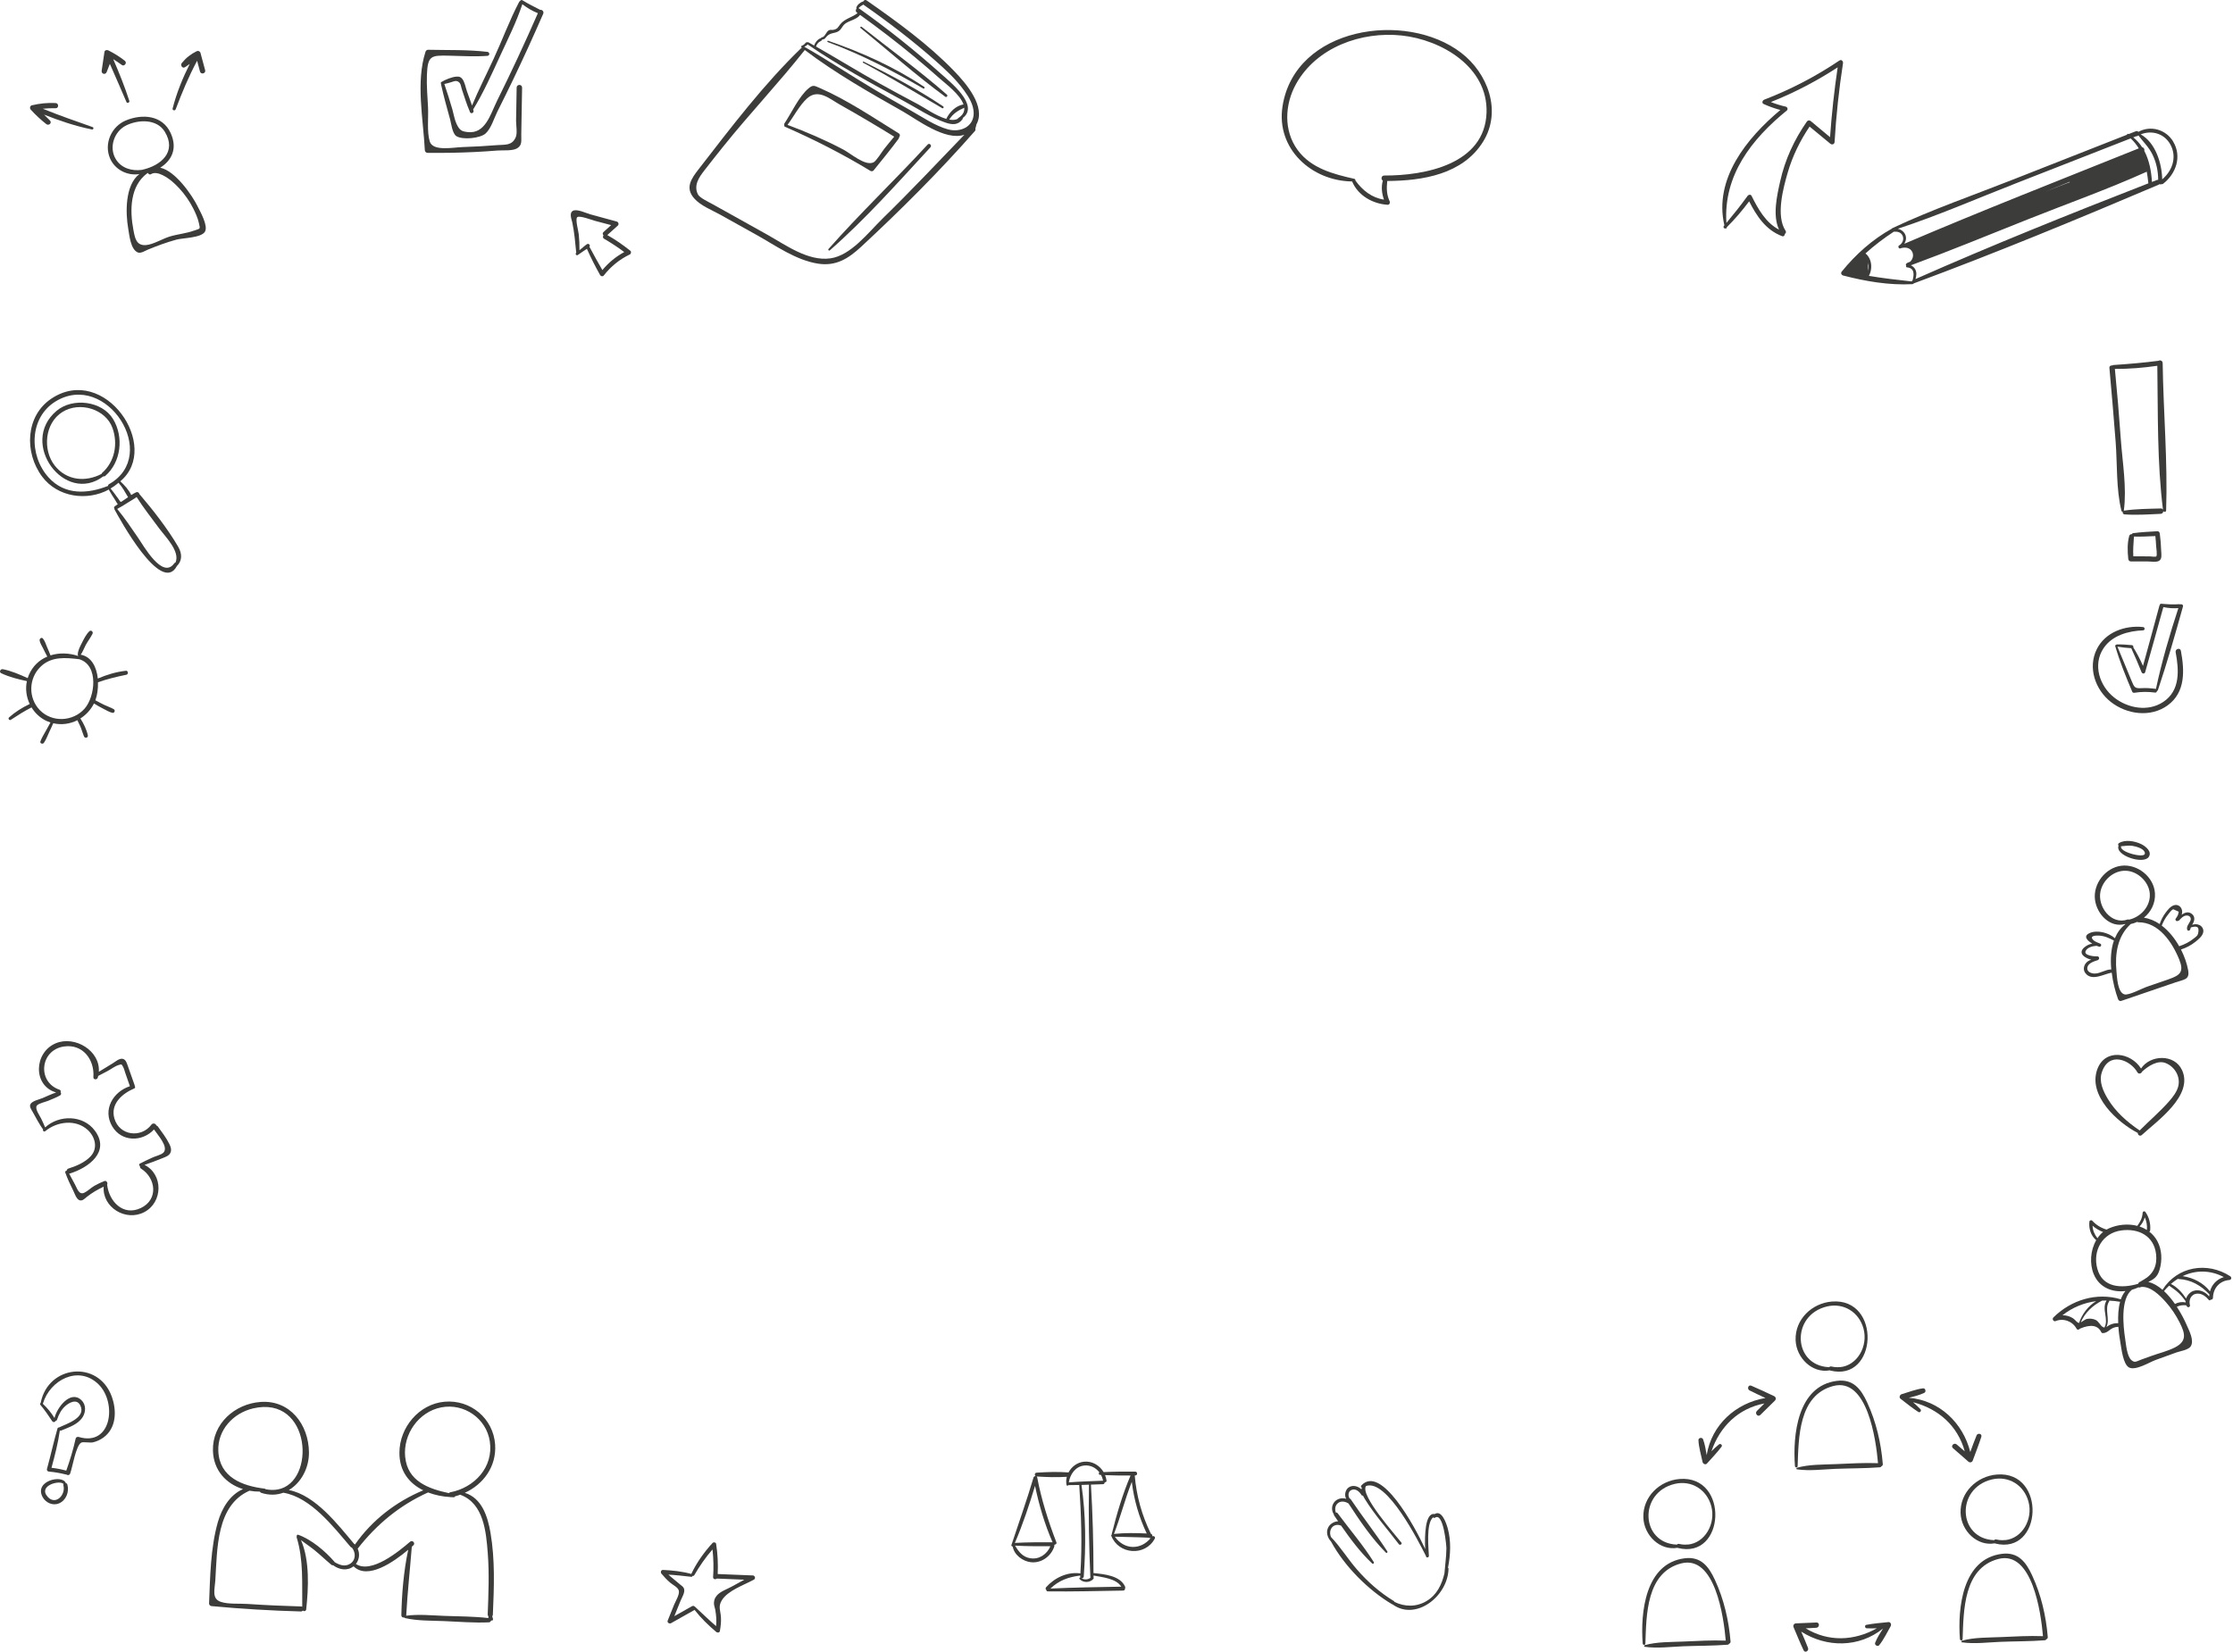 <svg width="223" height="165" viewBox="0 0 223 165" fill="none" xmlns="http://www.w3.org/2000/svg">
<path d="M182.943 130.014C180.943 130.174 179.245 131.799 179.32 133.87C179.386 135.649 180.985 137.205 182.734 136.884C182.747 136.89 182.756 136.899 182.771 136.902C187.521 138.107 187.923 129.614 182.943 130.014ZM183.754 136.563C183.754 136.563 183.739 136.554 183.727 136.554C183.657 136.554 183.588 136.563 183.519 136.573C183.314 136.573 183.102 136.554 182.882 136.5C182.792 136.479 182.722 136.512 182.677 136.57C179.04 136.433 178.813 131.37 182.451 130.504C184.122 130.108 185.654 131.07 186.101 132.72C186.574 134.475 185.476 136.409 183.754 136.566V136.563Z" fill="#3C3C3B"/>
<path d="M188.028 146.249C187.85 144.121 187.368 142.045 186.472 140.102C185.847 138.743 185.066 137.732 183.449 137.935C179.498 138.428 179.021 143.367 179.254 146.452C179.266 146.624 179.516 146.627 179.522 146.452C179.622 143.613 179.61 139.36 183.084 138.449C186.472 137.562 187.346 143.788 187.549 146.158C186.137 146.107 184.716 146.191 183.308 146.252C182.029 146.309 180.695 146.267 179.459 146.612C179.383 146.633 179.371 146.763 179.459 146.776C180.726 146.954 182.032 146.776 183.308 146.724C184.78 146.667 186.261 146.682 187.726 146.57C187.811 146.564 187.865 146.518 187.895 146.461C187.977 146.434 188.037 146.361 188.025 146.249H188.028Z" fill="#3C3C3B"/>
<path d="M199.418 147.293C197.418 147.454 195.72 149.079 195.795 151.149C195.861 152.929 197.46 154.485 199.209 154.164C199.222 154.17 199.231 154.179 199.246 154.182C203.996 155.387 204.398 146.894 199.418 147.293ZM200.229 153.843C200.229 153.843 200.214 153.834 200.202 153.834C200.132 153.834 200.063 153.843 199.994 153.852C199.789 153.852 199.577 153.834 199.357 153.779C199.267 153.758 199.197 153.791 199.152 153.849C195.515 153.713 195.288 148.649 198.926 147.783C200.597 147.387 202.129 148.349 202.576 149.999C203.049 151.754 201.951 153.689 200.229 153.846V153.843Z" fill="#3C3C3B"/>
<path d="M204.503 163.528C204.325 161.401 203.843 159.324 202.947 157.381C202.322 156.022 201.541 155.011 199.924 155.214C195.973 155.707 195.496 160.647 195.729 163.731C195.741 163.904 195.991 163.907 195.997 163.731C196.097 160.892 196.085 156.64 199.559 155.729C202.947 154.842 203.821 161.068 204.023 163.438C202.612 163.386 201.191 163.471 199.783 163.531C198.504 163.589 197.17 163.546 195.934 163.892C195.858 163.913 195.846 164.043 195.934 164.055C197.201 164.234 198.507 164.055 199.783 164.004C201.255 163.946 202.736 163.961 204.201 163.849C204.286 163.843 204.34 163.798 204.37 163.74C204.452 163.713 204.512 163.64 204.5 163.528H204.503Z" fill="#3C3C3B"/>
<path d="M167.737 147.738C165.738 147.898 164.04 149.524 164.115 151.594C164.181 153.374 165.78 154.929 167.529 154.609C167.541 154.615 167.55 154.624 167.566 154.627C172.316 155.831 172.717 147.339 167.737 147.738ZM168.549 154.288C168.549 154.288 168.534 154.279 168.522 154.279C168.452 154.279 168.383 154.288 168.314 154.297C168.108 154.297 167.897 154.279 167.677 154.224C167.587 154.203 167.517 154.236 167.472 154.294C163.834 154.158 163.608 149.094 167.246 148.228C168.917 147.832 170.449 148.794 170.896 150.444C171.369 152.199 170.271 154.133 168.549 154.291V154.288Z" fill="#3C3C3B"/>
<path d="M172.823 163.973C172.645 161.845 172.162 159.769 171.267 157.826C170.642 156.467 169.861 155.456 168.244 155.659C164.293 156.152 163.816 161.092 164.049 164.176C164.061 164.349 164.311 164.352 164.317 164.176C164.417 161.337 164.404 157.084 167.879 156.173C171.267 155.287 172.141 161.513 172.343 163.882C170.932 163.831 169.511 163.916 168.102 163.976C166.824 164.034 165.49 163.991 164.254 164.336C164.178 164.358 164.166 164.488 164.254 164.5C165.521 164.678 166.827 164.5 168.102 164.448C169.574 164.391 171.055 164.406 172.521 164.294C172.606 164.288 172.66 164.243 172.69 164.185C172.772 164.158 172.832 164.085 172.82 163.973H172.823Z" fill="#3C3C3B"/>
<path d="M197.388 143.395C197.164 143.94 196.962 144.493 196.763 145.044C196.033 142.127 193.681 139.878 190.628 139.626C191.156 139.493 191.699 139.36 192.172 139.133C192.384 139.033 192.287 138.652 192.052 138.682C191.334 138.767 190.601 139.067 189.904 139.269C189.732 139.321 189.624 139.584 189.787 139.714C190.372 140.171 190.957 140.64 191.575 141.043C191.744 141.155 191.922 140.91 191.786 140.768C191.554 140.522 191.304 140.289 191.047 140.068C193.584 140.725 195.512 142.423 196.211 144.978L195.403 144.285C195.147 144.067 194.776 144.433 195.032 144.657C195.545 145.105 196.06 145.556 196.573 146.004C196.73 146.14 196.944 146.079 197.014 145.886C197.303 145.102 197.608 144.321 197.867 143.525C197.97 143.21 197.502 143.101 197.385 143.392L197.388 143.395Z" fill="#3C3C3B"/>
<path d="M180.558 164.612C180.347 164.064 180.115 163.522 179.879 162.984C182.41 164.597 185.659 164.603 188.048 162.675C187.755 163.135 187.453 163.607 187.263 164.1C187.179 164.318 187.511 164.527 187.662 164.343C188.123 163.783 188.452 163.062 188.817 162.436C188.907 162.281 188.805 162.012 188.597 162.033C187.861 162.106 187.116 162.169 186.386 162.306C186.187 162.342 186.226 162.642 186.422 162.651C186.76 162.669 187.097 162.663 187.438 162.651C185.149 163.928 182.585 164.025 180.326 162.657L181.388 162.599C181.722 162.581 181.741 162.057 181.403 162.073C180.721 162.103 180.039 162.13 179.361 162.16C179.153 162.169 179.041 162.36 179.119 162.551C179.448 163.32 179.762 164.097 180.118 164.851C180.26 165.151 180.673 164.909 180.558 164.615V164.612Z" fill="#3C3C3B"/>
<path d="M174.72 138.891C175.242 139.157 175.776 139.402 176.31 139.648C173.351 140.144 170.932 142.32 170.44 145.353C170.35 144.814 170.259 144.26 170.075 143.767C169.994 143.549 169.608 143.613 169.617 143.852C169.644 144.578 169.882 145.335 170.03 146.046C170.066 146.222 170.322 146.352 170.461 146.197C170.959 145.65 171.472 145.102 171.924 144.515C172.048 144.354 171.819 144.157 171.668 144.282C171.405 144.493 171.155 144.726 170.914 144.966C171.767 142.481 173.607 140.689 176.201 140.192L175.45 140.946C175.212 141.185 175.547 141.585 175.791 141.346C176.28 140.867 176.765 140.389 177.251 139.911C177.399 139.766 177.356 139.548 177.169 139.46C176.412 139.106 175.661 138.743 174.892 138.419C174.588 138.292 174.443 138.749 174.72 138.891Z" fill="#3C3C3B"/>
<path d="M53.952 0.986C53.348 0.671 52.745 0.386 52.169 0.023C52.078 -0.034 51.979 0.023 51.937 0.105C51.901 0.12 51.87 0.141 51.849 0.184C50.884 2.021 50.16 4.009 49.288 5.895C48.574 7.445 47.792 8.967 47.138 10.544C46.987 10.069 46.8 9.603 46.637 9.137C46.498 8.743 46.417 8.183 46.148 7.859C45.998 7.678 45.835 7.638 45.602 7.651C45.129 7.681 44.477 7.953 44.073 8.195C44.007 8.235 44.007 8.329 44.052 8.38C44.046 8.404 44.043 8.431 44.052 8.462C44.315 9.63 44.631 10.786 44.954 11.939C45.053 12.3 45.168 13.335 45.575 13.598C46.188 13.992 47.943 13.825 48.492 13.335C49.044 12.844 49.346 11.794 49.665 11.159C50.19 10.114 50.706 9.067 51.213 8.014C52.269 5.819 53.276 3.604 54.25 1.373C54.347 1.149 54.127 0.946 53.955 0.986H53.952ZM49.617 10.117C48.975 11.413 48.471 13.404 46.697 13.192C46.112 13.123 45.904 13.029 45.596 12.384C45.397 11.967 45.31 11.398 45.18 10.947C44.93 10.087 44.667 9.233 44.372 8.389C44.604 8.35 44.824 8.277 45.056 8.21C45.37 8.12 45.614 7.962 45.904 8.283C46.019 8.41 46.058 8.728 46.112 8.885C46.369 9.627 46.589 10.402 46.908 11.119C46.897 11.165 46.918 11.201 46.954 11.219C47.05 11.404 47.337 11.264 47.289 11.068C47.279 11.022 47.264 10.98 47.252 10.938C48.287 9.246 49.101 7.411 49.931 5.611C50.712 3.916 51.578 2.199 52.163 0.423C52.639 0.78 53.161 1.107 53.716 1.316C52.419 4.282 51.056 7.218 49.617 10.114V10.117Z" fill="#3C3C3B"/>
<path d="M52.136 8.746C52.142 8.398 51.602 8.398 51.596 8.746C51.578 9.848 51.557 10.947 51.538 12.048C51.532 12.469 51.683 13.298 51.508 13.701C51.131 14.573 50.422 14.433 49.69 14.494C48.525 14.588 47.361 14.654 46.194 14.691C45.243 14.721 43.238 15.142 42.921 14.14C42.622 13.198 42.797 11.709 42.746 10.717C42.692 9.645 42.592 8.562 42.634 7.49C42.707 5.541 43.054 5.523 44.824 5.562C46.103 5.589 47.397 5.674 48.673 5.58C48.932 5.562 48.923 5.211 48.673 5.181C46.724 4.948 44.713 5.017 42.752 4.972C42.628 4.972 42.529 5.06 42.493 5.172C41.515 8.195 42.266 11.879 42.426 14.996C42.432 15.145 42.544 15.266 42.698 15.269C44.254 15.284 45.811 15.263 47.364 15.187C48.142 15.148 48.917 15.099 49.693 15.036C50.22 14.993 51.189 15.096 51.647 14.812C52.169 14.491 52.045 14.064 52.057 13.425L52.139 8.746H52.136Z" fill="#3C3C3B"/>
<path d="M217.043 14.164C216.31 12.926 214.769 12.496 213.55 13.171C213.493 13.104 213.403 13.068 213.297 13.111C213.056 13.204 212.811 13.301 212.57 13.395C212.561 13.389 212.552 13.383 212.54 13.377C212.477 13.341 212.419 13.398 212.41 13.459C208.649 14.939 204.885 16.413 201.126 17.899C197.087 19.494 192.925 20.931 188.995 22.784C188.968 22.796 188.952 22.814 188.94 22.835C186.992 23.916 185.324 25.405 183.921 27.136C183.801 27.285 183.903 27.478 184.069 27.521C186.304 28.105 188.66 28.504 190.976 28.386C191.01 28.386 191.037 28.371 191.055 28.35C191.082 28.347 191.106 28.335 191.124 28.305C191.124 28.305 191.124 28.305 191.127 28.305C199.341 25.26 207.509 21.882 215.571 18.453C215.604 18.438 215.629 18.419 215.65 18.398C215.716 18.431 215.791 18.428 215.849 18.392C215.9 18.41 215.96 18.404 216.015 18.362C217.3 17.372 217.915 15.647 217.037 14.167L217.043 14.164ZM201.292 18.323C205.123 16.827 208.95 15.323 212.781 13.825C213.11 14.131 213.372 14.463 213.59 14.821C205.774 17.962 197.92 21.035 190.174 24.349C190.34 24.094 190.4 23.78 190.286 23.474C190.168 23.162 189.854 22.917 189.52 22.851C193.504 21.549 197.392 19.845 201.295 18.323H201.292ZM206.697 18.204C206.619 18.232 206.543 18.256 206.465 18.283C206.456 18.286 206.453 18.292 206.444 18.295C206.444 18.295 206.438 18.295 206.435 18.295C205.72 18.574 205.002 18.852 204.287 19.131C205.087 18.81 205.883 18.486 206.679 18.162C206.685 18.174 206.691 18.189 206.697 18.201V18.204ZM186.527 26.292C186.527 26.265 186.515 26.24 186.506 26.219C186.506 26.207 186.503 26.192 186.5 26.18C186.551 26.334 186.585 26.47 186.594 26.525C186.618 26.703 186.609 26.876 186.579 27.046C186.57 26.794 186.548 26.543 186.527 26.289V26.292ZM191.007 28.002C190.955 28.029 190.928 28.069 190.919 28.114C189.474 27.956 188.054 27.796 186.639 27.557C186.892 27.07 186.953 26.489 186.757 25.965C186.684 25.768 186.509 25.462 186.295 25.317C187.173 24.521 188.117 23.807 189.13 23.141C189.492 23.117 189.866 23.195 190.017 23.577C190.165 23.949 189.963 24.349 189.634 24.533C189.592 24.558 189.583 24.597 189.589 24.636C189.565 24.736 189.664 24.854 189.782 24.812C190.225 24.651 190.789 24.715 190.991 25.217C191.124 25.55 191.004 25.901 190.768 26.137C190.663 26.183 190.557 26.225 190.452 26.271C190.388 26.298 190.361 26.346 190.352 26.398C190.307 26.437 190.322 26.507 190.373 26.537C190.334 26.604 190.349 26.7 190.443 26.709C191.206 26.767 191.163 27.424 191.004 27.996L191.007 28.002ZM214.546 18.314C206.752 21.349 198.933 24.491 191.29 27.875C191.39 27.551 191.429 27.209 191.266 26.903C191.178 26.74 191.016 26.579 190.829 26.501C194.756 25.054 198.629 23.456 202.517 21.909C206.465 20.335 210.513 18.901 214.389 17.151C214.455 17.529 214.506 17.92 214.549 18.314H214.546ZM215.529 17.971C215.487 17.962 215.445 17.962 215.393 17.983C215.23 18.047 215.068 18.111 214.905 18.174C214.844 17.097 214.633 15.995 214.138 15.066C214.193 14.918 214.093 14.727 213.93 14.712C213.689 14.342 213.399 14.007 213.041 13.722C213.134 13.686 213.225 13.649 213.318 13.613C213.351 13.619 213.39 13.613 213.427 13.595C213.469 13.571 213.511 13.549 213.553 13.528C214.033 14.17 214.591 14.688 214.956 15.432C215.345 16.228 215.526 17.091 215.529 17.971ZM215.93 17.92C215.9 16.304 215.252 14.239 213.783 13.422C214.956 12.95 216.292 13.386 216.844 14.633C217.384 15.85 216.877 17.109 215.93 17.917V17.92Z" fill="#3C3C3B"/>
<path d="M215.972 36.258C215.969 36.019 215.713 35.946 215.556 36.04C214.06 36.236 212.561 36.361 211.056 36.463C211.011 36.466 210.974 36.485 210.947 36.506C210.8 36.482 210.643 36.563 210.658 36.754C210.878 39.224 211.095 41.691 211.282 44.163C211.451 46.397 211.324 48.849 211.858 51.025C211.876 51.097 211.934 51.122 211.985 51.113C211.952 51.222 212.027 51.373 212.163 51.382C213.357 51.47 214.585 51.382 215.782 51.328C215.951 51.322 216.039 51.185 216.039 51.052C216.111 51.173 216.316 51.158 216.322 50.983C216.485 46.097 216.048 41.149 215.975 36.258H215.972ZM215.779 50.792C214.564 50.825 213.315 50.831 212.112 51.007C212.103 51.007 212.1 51.013 212.094 51.013C212.094 51.007 212.1 50.998 212.1 50.989C212.404 48.703 211.958 46.161 211.795 43.864C211.629 41.524 211.433 39.184 211.204 36.851C212.621 36.86 214.039 36.742 215.442 36.539C215.514 41.3 215.414 46.197 216.009 50.922C215.969 50.843 215.897 50.786 215.782 50.789L215.779 50.792Z" fill="#3C3C3B"/>
<path d="M215.828 55.059C215.813 54.469 215.764 53.885 215.689 53.301C215.674 53.18 215.595 53.059 215.454 53.065C214.642 53.113 213.825 53.15 213.023 53.259C212.956 53.268 212.92 53.31 212.908 53.361C212.796 53.346 212.676 53.398 212.639 53.528C212.434 54.26 212.462 55.075 212.54 55.822C212.555 55.961 212.646 56.083 212.799 56.083C213.363 56.083 213.924 56.083 214.488 56.083C214.811 56.083 215.405 56.21 215.68 55.977C215.921 55.771 215.837 55.329 215.831 55.059H215.828ZM215.333 55.583C215.264 55.65 214.784 55.577 214.7 55.577C214.488 55.577 214.277 55.577 214.066 55.574C213.725 55.574 213.385 55.571 213.044 55.568C213.004 54.905 213.065 54.267 213.107 53.598C213.819 53.619 214.534 53.582 215.246 53.549C215.279 53.879 215.309 54.212 215.324 54.545C215.333 54.742 215.457 55.468 215.333 55.586V55.583Z" fill="#3C3C3B"/>
<path d="M49.181 161.552C49.169 161.515 49.166 161.479 49.16 161.443C49.193 161.403 49.217 161.358 49.22 161.291C49.338 158.57 49.447 155.816 48.985 153.119C48.702 151.461 48.122 149.651 46.418 149.118C48.276 148.274 49.591 146.485 49.447 144.306C49.272 141.687 46.985 139.784 44.388 140.02C41.849 140.25 39.897 142.58 39.888 145.105C39.879 146.969 40.877 148.186 42.268 148.87C39.556 149.993 37.131 151.866 35.448 154.288C35.433 154.273 35.424 154.257 35.409 154.242C35.391 154.227 35.373 154.218 35.355 154.209C35.355 154.209 35.355 154.203 35.348 154.2C33.786 152.348 31.5 149.345 28.845 148.843C30.07 148.122 30.869 146.639 30.854 145.08C30.83 142.29 28.954 139.835 26.034 140.041C23.455 140.223 21.193 142.208 21.265 144.908C21.32 146.896 22.602 148.231 24.267 148.749C22.957 149.309 22.143 150.686 21.754 152.054C21.021 154.63 20.988 157.508 20.879 160.165C20.873 160.311 20.985 160.423 21.124 160.435C24.095 160.713 27.069 160.889 30.052 160.971C30.142 160.971 30.206 160.934 30.248 160.88C30.354 160.983 30.562 160.946 30.58 160.756C30.806 158.622 30.945 155.892 30.058 153.837C30.468 154.167 30.921 154.457 31.331 154.784C31.943 155.271 32.501 155.819 33.101 156.316C33.156 156.361 33.216 156.367 33.267 156.352C33.864 156.803 34.682 156.954 35.309 156.458C36.718 157.856 39.327 156.016 40.766 154.808C40.313 156.942 40.129 159.167 40.081 161.337C40.078 161.528 40.25 161.609 40.389 161.576C40.401 161.603 40.422 161.624 40.455 161.633C41.722 161.921 43.055 161.879 44.352 161.933C45.836 161.994 47.338 162.124 48.822 162.057C48.931 162.051 48.997 161.988 49.024 161.912C49.045 161.9 49.063 161.882 49.079 161.86C49.091 161.866 49.1 161.873 49.112 161.876C49.172 161.891 49.217 161.854 49.229 161.794C49.245 161.709 49.208 161.627 49.184 161.546L49.181 161.552ZM40.461 145.525C40.244 143.264 41.806 141.028 44.056 140.586C46.34 140.138 48.578 141.687 48.919 143.997C49.296 146.576 47.365 148.61 44.964 149.067C44.901 149.079 44.859 149.112 44.829 149.151C42.787 148.712 40.696 147.965 40.464 145.528L40.461 145.525ZM21.802 144.938C21.721 142.829 23.298 141.152 25.277 140.686C31.083 139.324 31.611 148.098 27.72 148.788C27.681 148.791 27.645 148.794 27.606 148.797C27.59 148.797 27.578 148.803 27.569 148.809C27.25 148.849 26.9 148.834 26.523 148.758C26.502 148.728 26.471 148.706 26.432 148.703C24.206 148.437 21.905 147.571 21.802 144.935V144.938ZM34.941 156.219C34.428 156.533 33.886 156.322 33.415 156.04C33.406 156.022 33.4 156.004 33.385 155.989C32.483 154.95 31.08 153.761 29.774 153.307C29.687 153.277 29.608 153.374 29.639 153.452C29.617 153.48 29.611 153.516 29.623 153.555C30.323 155.837 30.154 158.15 30.184 160.498C30.154 160.483 30.118 160.471 30.076 160.471C28.287 160.42 26.499 160.341 24.716 160.22C23.914 160.165 22.792 160.265 22.041 160.008C21.124 159.693 21.446 158.77 21.501 157.898C21.7 154.739 21.591 150.374 24.912 148.909C25.253 148.97 25.603 149.003 25.959 149C25.98 149.054 26.022 149.103 26.094 149.124C26.888 149.381 27.636 149.351 28.293 149.109C31.05 149.569 33.312 152.538 35.008 154.518C35.05 154.566 35.098 154.587 35.146 154.593C35.547 155.102 35.55 155.849 34.944 156.222L34.941 156.219ZM44.379 161.412C43.115 161.367 41.818 161.228 40.561 161.394C40.561 161.385 40.567 161.376 40.567 161.367C40.693 159.07 40.944 156.794 41.125 154.503C41.179 154.454 41.233 154.406 41.282 154.363C41.514 154.154 41.194 153.8 40.956 154.003C39.84 154.96 37.086 157.239 35.541 156.228C35.888 155.789 35.949 155.193 35.719 154.696C37.638 152.245 39.903 150.374 42.747 149.082C43.432 149.345 44.183 149.496 44.946 149.542C44.983 149.554 45.022 149.56 45.067 149.551C45.067 149.551 45.073 149.551 45.076 149.551C45.154 149.554 45.233 149.56 45.314 149.563C45.381 149.563 45.429 149.521 45.453 149.466C45.628 149.421 45.797 149.366 45.966 149.306C45.975 149.312 45.984 149.318 45.996 149.324C48.309 150.199 48.545 153.007 48.711 155.141C48.867 157.181 48.783 159.227 48.705 161.27C48.702 161.355 48.732 161.419 48.777 161.461C48.774 161.518 48.774 161.576 48.771 161.63C47.32 161.458 45.836 161.467 44.376 161.412H44.379Z" fill="#3C3C3B"/>
<path d="M143.27 151.242C142.31 151.054 142.259 153.448 142.332 154.741C141.246 152.386 137.895 146.254 135.946 148.391C135.877 148.466 135.928 148.578 136.006 148.608C135.982 148.663 135.967 148.717 135.961 148.775C135.611 148.439 135.056 148.291 134.649 148.608C134.338 148.854 134.236 149.392 134.444 149.719C134.034 149.583 133.548 149.692 133.262 150.031C132.96 150.391 132.957 150.9 133.204 151.266C133.204 151.302 133.21 151.342 133.237 151.384C133.367 151.575 133.5 151.771 133.633 151.965C133.256 151.968 132.848 152.216 132.673 152.519C132.381 153.021 132.562 153.593 132.927 153.99C134.278 156.478 136.664 158.851 139.017 160.249C139.035 160.261 139.056 160.264 139.074 160.267C141.4 161.956 144.597 159.441 144.657 156.705C144.657 156.656 144.636 156.62 144.606 156.596C144.862 155.31 144.923 153.92 144.582 152.682C144.434 152.147 143.975 150.785 143.273 151.242H143.27ZM144.443 154.728C144.434 155.546 144.313 156.354 144.25 157.168C143.984 158.276 143.511 159.293 142.482 159.919C141.46 160.543 140.28 160.515 139.264 160.019C139.252 159.983 139.228 159.95 139.189 159.925C137.786 159.072 136.589 158.012 135.512 156.775C134.607 155.736 133.868 154.517 132.912 153.527C132.815 153.267 132.794 152.988 132.918 152.734C133.12 152.325 133.554 152.24 133.931 152.398C134.86 153.736 135.871 155.089 137.035 156.178C137.122 156.26 137.261 156.145 137.198 156.045C136.136 154.35 134.785 152.776 133.593 151.169C133.542 151.099 133.467 151.078 133.397 151.084C133.304 150.809 133.319 150.491 133.503 150.258C133.783 149.904 134.275 149.943 134.619 150.158C134.634 150.167 134.649 150.17 134.664 150.173C135.78 151.889 136.966 153.642 138.404 155.095C138.48 155.17 138.609 155.064 138.549 154.974C137.4 153.191 136.073 151.523 134.89 149.762C134.86 149.716 134.821 149.695 134.779 149.683C134.607 149.42 134.628 149.011 134.93 148.851C135.346 148.63 135.765 148.99 135.958 149.332C135.994 149.392 136.055 149.411 136.115 149.401C136.178 149.532 136.257 149.662 136.335 149.789C137.3 151.348 138.588 152.782 139.695 154.247C139.81 154.399 140.063 154.241 139.949 154.09C139.439 153.418 135.771 149.338 136.42 148.439C138.504 147.691 141.686 154.014 142.401 155.425C142.401 155.44 142.407 155.458 142.407 155.47C142.437 155.636 142.7 155.588 142.697 155.425C142.675 154.777 142.386 152.162 143.119 151.569C143.164 151.623 143.242 151.65 143.312 151.602C144.156 151.03 144.452 154.405 144.449 154.731L144.443 154.728Z" fill="#3C3C3B"/>
<path d="M12.584 67.003C11.618 67.106 10.665 67.397 9.769 67.778C9.649 66.649 9.142 65.593 8.062 65.399C8.267 65.112 8.388 64.757 8.554 64.446C8.762 64.055 9.045 63.704 9.238 63.311C9.338 63.108 9.091 62.89 8.916 63.062C8.596 63.38 8.376 63.825 8.174 64.225C7.993 64.585 7.763 65 7.767 65.411C7.767 65.448 7.785 65.475 7.812 65.499C7.806 65.508 7.8 65.514 7.794 65.523C6.88 65.218 5.905 65.193 5.043 65.466C4.937 65.178 4.811 64.897 4.69 64.615C4.569 64.334 4.485 64.016 4.283 63.783C4.141 63.62 3.933 63.801 3.957 63.974C3.999 64.252 4.183 64.515 4.307 64.77C4.443 65.042 4.572 65.32 4.723 65.587C3.93 65.92 3.263 66.528 2.874 67.439C2.832 67.536 2.796 67.636 2.765 67.739C1.99 67.385 1.097 67 0.277 66.846C0.054 66.803 -0.124 67.127 0.111 67.242C0.88 67.618 1.839 67.857 2.687 68.038C2.518 68.813 2.633 69.621 2.968 70.327C2.962 70.327 2.953 70.327 2.946 70.333C2.22 70.678 1.502 71.126 0.901 71.667C0.775 71.782 0.941 72 1.082 71.903C1.755 71.459 2.422 71.035 3.14 70.669C3.143 70.669 3.146 70.666 3.149 70.663C3.501 71.238 4.011 71.719 4.642 72.016C4.774 72.076 4.907 72.127 5.04 72.17C4.874 72.454 4.72 72.748 4.56 73.038C4.379 73.371 4.162 73.698 4.038 74.055C3.963 74.27 4.271 74.37 4.385 74.201C4.617 73.865 4.762 73.447 4.937 73.078C5.067 72.802 5.2 72.527 5.317 72.246C6.147 72.439 6.994 72.315 7.727 71.943C7.83 72.146 7.929 72.349 8.02 72.557C8.159 72.884 8.246 73.226 8.382 73.553C8.478 73.789 8.831 73.707 8.771 73.444C8.647 72.878 8.355 72.276 8.029 71.767C8.596 71.41 9.07 70.899 9.386 70.269C9.67 70.451 9.965 70.614 10.264 70.769C10.566 70.923 10.879 71.117 11.208 71.204C11.425 71.262 11.555 70.959 11.359 70.841C11.057 70.663 10.71 70.56 10.394 70.405C10.101 70.263 9.815 70.106 9.525 69.951C9.709 69.455 9.806 68.807 9.784 68.156C10.72 67.82 11.649 67.6 12.626 67.4C12.846 67.354 12.801 66.976 12.572 67L12.584 67.003ZM8.445 70.79C7.29 72.088 5.203 72.197 3.975 70.932C2.802 69.721 2.853 67.754 4.056 66.595C5.142 65.544 6.554 65.693 7.92 65.85C7.92 65.85 7.923 65.85 7.926 65.853C9.893 66.462 9.495 69.609 8.445 70.79Z" fill="#3C3C3B"/>
<path d="M75.172 157.373C74.005 157.325 72.84 157.27 71.673 157.231C71.721 156.223 71.673 155.224 71.516 154.222C71.492 154.062 71.263 154.02 71.16 154.129C70.322 155.043 69.595 156.057 69.058 157.176C69.049 157.195 69.049 157.21 69.046 157.225C68.123 156.971 67.164 156.865 66.21 156.822C66.005 156.813 65.942 157.061 66.057 157.198C66.328 157.521 66.615 157.827 66.937 158.1C67.209 158.333 67.692 158.551 67.785 158.871C67.9 159.259 67.474 159.919 67.323 160.291C67.109 160.824 66.892 161.356 66.678 161.889C66.6 162.083 66.853 162.231 67.01 162.143L69.344 160.827C69.344 160.827 69.353 160.818 69.362 160.811C69.999 161.632 70.738 162.346 71.528 163.018C71.64 163.115 71.863 163.1 71.893 162.921C71.969 162.47 72.026 162.028 71.999 161.568C71.963 160.89 71.694 160.5 72.077 159.867C72.674 158.877 74.276 158.345 75.287 157.794C75.495 157.682 75.389 157.376 75.172 157.367V157.373ZM71.573 159.398C71.377 159.643 71.32 159.804 71.299 160.115C71.284 160.327 71.389 160.575 71.426 160.778C71.531 161.365 71.567 161.871 71.513 162.437C70.789 161.813 70.108 161.15 69.408 160.5C69.399 160.491 69.39 160.488 69.378 160.482C69.314 160.415 69.218 160.385 69.112 160.442C68.521 160.775 67.93 161.108 67.342 161.441C67.553 160.923 67.761 160.403 67.972 159.885C68.108 159.552 68.421 159.089 68.313 158.708C68.255 158.508 68.111 158.442 67.966 158.314C67.556 157.951 67.139 157.652 66.75 157.291C67.513 157.334 68.268 157.422 69.034 157.509C69.103 157.518 69.145 157.473 69.16 157.416C69.224 157.434 69.293 157.422 69.338 157.343C69.869 156.423 70.46 155.572 71.154 154.776C71.257 155.693 71.278 156.61 71.215 157.534C71.199 157.755 71.456 157.803 71.585 157.685C71.588 157.685 71.591 157.685 71.598 157.685C72.508 157.727 73.422 157.761 74.336 157.797C73.908 158.03 73.48 158.263 73.051 158.499C72.605 158.744 71.908 158.98 71.57 159.398H71.573Z" fill="#3C3C3B"/>
<path d="M115.076 153.457C115.097 153.357 115.049 153.245 114.935 153.209C114.03 151.366 113.493 149.435 113.321 147.386C113.339 147.386 113.357 147.386 113.375 147.386C113.619 147.386 113.619 147.007 113.375 147.004C112.322 146.992 111.267 146.998 110.214 147.05C109.81 146.375 109.068 145.921 108.238 146.012C107.572 146.084 107.008 146.517 106.709 147.083C105.666 147.001 104.568 147.038 103.524 147.107C103.325 147.119 103.292 147.355 103.421 147.449C103.334 147.446 103.243 147.492 103.216 147.582C102.547 149.858 101.747 152.083 101.005 154.335C100.978 154.42 101.06 154.486 101.135 154.483C101.274 155.328 102.146 155.969 102.969 156.054C104.01 156.157 104.948 155.467 105.282 154.501C105.298 154.456 105.295 154.417 105.282 154.386C105.301 154.359 105.313 154.329 105.319 154.296C105.427 154.296 105.548 154.199 105.5 154.075C104.685 151.947 104.007 149.825 103.581 147.582C103.572 147.54 103.551 147.51 103.524 147.486C104.51 147.552 105.545 147.585 106.537 147.519C106.471 147.782 106.456 148.061 106.51 148.336C106.531 148.439 106.652 148.424 106.694 148.351C107.056 148.351 107.418 148.345 107.78 148.336C107.976 151.287 108.082 154.217 107.895 157.171C106.613 156.986 105.325 157.592 104.474 158.545C104.384 158.645 104.42 158.769 104.498 158.836C104.498 158.899 104.54 158.963 104.628 158.963C107.14 158.996 109.656 158.926 112.169 158.884C112.304 158.884 112.365 158.766 112.353 158.66C112.38 158.615 112.389 158.557 112.362 158.5C111.876 157.383 110.256 157.241 109.201 157.135C109.201 154.193 109.122 151.236 108.947 148.3C109.348 148.285 109.753 148.269 110.154 148.257C110.268 148.254 110.323 148.161 110.317 148.07C110.416 148.073 110.522 148.012 110.507 147.9C110.483 147.71 110.428 147.528 110.359 147.352C111.206 147.389 112.057 147.395 112.905 147.392C112.108 149.247 111.517 151.26 111.031 153.215C111.025 153.242 111.031 153.264 111.038 153.285C110.989 153.306 110.956 153.351 110.98 153.415C111.698 155.282 114.361 155.494 115.321 153.699C115.417 153.518 115.212 153.379 115.07 153.466L115.076 153.457ZM102.884 155.655C102.118 155.524 101.726 154.998 101.367 154.386C101.379 154.392 101.394 154.396 101.41 154.396C102.571 154.459 103.738 154.459 104.902 154.456C104.556 155.255 103.777 155.806 102.884 155.652V155.655ZM105.114 154.06C103.88 154.057 102.643 154.05 101.413 154.12C101.385 154.12 101.361 154.132 101.343 154.144C102.139 152.286 102.779 150.358 103.364 148.424C103.768 150.355 104.326 152.253 105.117 154.063L105.114 154.06ZM109.189 157.719C109.234 157.667 109.231 157.61 109.207 157.561C109.207 157.501 109.207 157.443 109.207 157.383C110.09 157.552 111.463 157.67 111.979 158.494C109.62 158.542 107.258 158.569 104.902 158.684C105.738 157.87 106.727 157.519 107.882 157.383C107.882 157.416 107.879 157.452 107.876 157.486C107.873 157.534 107.889 157.567 107.91 157.595C107.828 157.534 107.747 157.661 107.807 157.728C108.157 158.124 108.842 158.121 109.192 157.716L109.189 157.719ZM108.003 148.333C108.253 148.327 108.501 148.315 108.751 148.306C108.697 151.393 108.748 154.504 108.893 157.589C108.893 157.598 108.896 157.604 108.899 157.61C108.631 157.804 108.29 157.819 107.997 157.652C108.097 157.676 108.22 157.622 108.229 157.489C108.447 154.438 108.447 151.363 108.003 148.333ZM110.157 147.909C109.017 147.955 107.876 147.988 106.739 148.076C106.866 147.259 107.409 146.475 108.287 146.39C108.911 146.332 109.451 146.623 109.795 147.083C109.692 147.14 109.713 147.316 109.855 147.325C109.888 147.325 109.918 147.325 109.952 147.328C110.048 147.507 110.118 147.7 110.157 147.906V147.909ZM111.243 153.23C111.906 151.52 112.356 149.728 113.028 148.024C113.245 149.822 113.743 151.541 114.521 153.182C113.435 153.127 112.344 153.112 111.261 153.224C111.252 153.224 111.246 153.23 111.24 153.23H111.243ZM111.33 153.503C112.467 153.542 113.601 153.542 114.739 153.603C114.793 153.657 114.865 153.657 114.929 153.624C113.906 154.874 112.259 154.816 111.333 153.503H111.33Z" fill="#3C3C3B"/>
<path d="M217.737 60.38C217.71 60.362 217.677 60.35 217.631 60.353C217.025 60.402 216.428 60.359 215.825 60.308C215.746 60.302 215.701 60.356 215.695 60.42C215.677 60.441 215.662 60.468 215.65 60.505C215.113 62.511 214.561 64.515 214.012 66.519C213.731 65.877 213.415 65.263 213.041 64.663C213.071 64.578 213.023 64.457 212.905 64.445C212.41 64.397 211.897 64.361 211.4 64.373C211.364 64.373 211.342 64.394 211.324 64.418C211.27 64.424 211.219 64.475 211.237 64.536C211.692 66.101 212.311 67.614 212.944 69.112C212.98 69.194 213.083 69.212 213.158 69.2C213.858 69.088 214.525 69.091 215.227 69.182C215.333 69.197 215.399 69.109 215.411 69.016C215.448 69.013 215.484 68.988 215.499 68.943C216.422 66.198 217.224 63.383 218.002 60.592C218.054 60.414 217.867 60.314 217.734 60.371L217.737 60.38ZM215.312 68.825C215.312 68.825 215.291 68.813 215.279 68.813C214.805 68.746 214.341 68.71 213.861 68.74C213.167 68.785 213.137 68.631 212.857 67.977C212.38 66.855 211.94 65.716 211.457 64.594C211.91 64.672 212.38 64.718 212.839 64.748C213.201 65.538 213.55 66.334 213.867 67.142C213.93 67.308 214.175 67.336 214.229 67.142C214.844 64.978 215.442 62.808 216.045 60.641C216.537 60.753 217.04 60.78 217.544 60.747C216.675 63.386 215.882 66.11 215.303 68.825H215.312Z" fill="#3C3C3B"/>
<path d="M217.794 65.005C217.731 64.663 217.209 64.808 217.273 65.15C217.607 66.93 217.752 68.985 216.024 70.123C214.51 71.122 212.501 70.75 211.14 69.681C209.684 68.537 208.966 66.419 210.067 64.76C210.926 63.465 212.552 63.023 214.015 62.968C214.232 62.959 214.223 62.66 214.015 62.635C212.226 62.448 210.263 63.132 209.406 64.83C208.471 66.682 209.24 68.894 210.803 70.12C212.398 71.37 214.772 71.694 216.47 70.462C218.268 69.158 218.165 66.976 217.794 65.005Z" fill="#3C3C3B"/>
<path d="M145.916 5.27C140.384 1.024 129.302 2.691 128.077 10.637C127.426 14.865 130.988 18.082 135.03 18.125C135.618 19.538 137.09 20.364 138.574 20.455C138.767 20.467 138.843 20.252 138.776 20.104C138.465 19.426 138.462 18.794 138.538 18.079C142.079 18.058 146.088 17.416 148.115 14.145C150.003 11.097 148.585 7.319 145.919 5.273L145.916 5.27ZM138.227 17.537C137.932 17.537 137.889 17.925 138.097 18.043C137.92 18.672 137.995 19.332 138.212 19.941C137 19.756 136.065 19.02 135.35 18.019C135.365 17.955 135.341 17.886 135.262 17.867C133.157 17.389 130.943 16.826 129.592 14.986C128.165 13.043 128.295 10.422 129.438 8.376C131.489 4.707 135.962 3.121 139.971 3.545C143.955 3.969 148.6 6.687 148.455 11.245C148.29 16.424 142.269 17.55 138.233 17.534L138.227 17.537Z" fill="#3C3C3B"/>
<path d="M183.701 6.04C181.333 7.635 178.836 8.934 176.175 9.96C176.013 10.023 175.919 10.296 176.121 10.386C176.673 10.638 177.219 10.832 177.795 10.986C174.444 13.795 171.132 17.872 172.206 22.509C172.191 22.527 172.176 22.548 172.158 22.566C172.052 22.693 172.185 22.863 172.312 22.814C172.369 22.838 172.447 22.814 172.441 22.738C172.441 22.726 172.441 22.717 172.441 22.705C173.256 21.897 173.995 21.028 174.679 20.111C175.433 21.591 176.344 22.975 177.964 23.589C178.136 23.653 178.245 23.513 178.245 23.368C178.344 23.302 178.401 23.177 178.314 23.044C177.334 21.561 178.076 18.81 178.534 17.233C179.014 15.583 179.762 14.064 180.715 12.644C181.406 13.216 182.099 13.789 182.793 14.361C182.959 14.497 183.197 14.409 183.212 14.188C183.366 11.546 183.65 8.922 184.054 6.307C184.081 6.122 183.897 5.91 183.707 6.04H183.701ZM182.754 13.698C182.115 13.165 181.475 12.629 180.836 12.097C180.703 11.988 180.54 12.006 180.44 12.148C179.18 13.958 178.26 15.947 177.78 18.105C177.46 19.536 176.999 21.534 177.669 22.944C176.338 22.248 175.578 20.886 174.921 19.564C174.836 19.394 174.619 19.436 174.526 19.564C173.856 20.496 173.141 21.392 172.408 22.272C172.097 17.533 174.903 13.913 178.447 11.034C178.579 10.928 178.501 10.692 178.347 10.656C177.807 10.532 177.34 10.39 176.848 10.193C179.186 9.264 181.412 8.104 183.52 6.727C183.176 9.043 182.923 11.364 182.76 13.698H182.754Z" fill="#3C3C3B"/>
<path d="M11.296 41.865C10.201 40.049 7.263 39.686 5.656 41.035C1.84 44.235 6.467 50.476 10.316 47.585C10.379 47.6 10.449 47.594 10.512 47.54C12.099 46.166 12.376 43.654 11.296 41.865ZM10.204 47.231C10.168 47.264 10.15 47.301 10.144 47.337C8.548 48.175 6.642 48.018 5.454 46.49C4.244 44.934 4.455 42.264 6.232 41.154C7.96 40.073 10.563 40.857 11.239 42.767C11.794 44.335 11.462 46.114 10.207 47.231H10.204Z" fill="#3C3C3B"/>
<path d="M17.787 54.598C16.726 52.794 15.278 50.933 13.914 49.341C13.905 49.217 13.745 49.111 13.607 49.171C13.435 49.247 13.269 49.344 13.106 49.45C12.865 48.932 12.43 48.463 12.014 48.076C16.155 44.628 10.449 36.314 5.158 39.801C2.537 41.529 2.407 45.197 4.208 47.609C5.752 49.677 8.702 50.088 10.883 48.893C10.88 48.914 10.883 48.935 10.892 48.959C11.076 49.295 11.29 49.622 11.498 49.943C11.577 50.067 11.655 50.24 11.764 50.361C11.658 50.436 11.55 50.512 11.447 50.591C11.369 50.654 11.378 50.742 11.429 50.803C11.42 50.833 11.423 50.863 11.438 50.894C11.896 51.729 16.092 59.492 17.661 56.547C18.192 56.027 18.216 55.331 17.784 54.595L17.787 54.598ZM10.883 48.369C10.811 48.412 10.787 48.475 10.796 48.536C8.763 49.341 6.467 49.495 4.841 47.679C2.866 45.476 2.914 41.707 5.559 40.094C10.639 37.001 16.056 45.458 10.883 48.366V48.369ZM11.556 49.462C11.393 49.247 11.236 49.029 11.064 48.826C11.055 48.814 11.043 48.808 11.031 48.802C11.281 48.654 11.525 48.487 11.752 48.294C11.758 48.288 11.758 48.281 11.761 48.275C11.785 48.257 11.809 48.239 11.833 48.221C12.231 48.666 12.491 49.156 12.789 49.665C12.678 49.743 12.566 49.822 12.454 49.895C12.337 49.973 12.216 50.052 12.099 50.131C12.075 50.119 12.05 50.116 12.023 50.116C11.945 50.028 11.875 49.895 11.818 49.822C11.731 49.704 11.64 49.586 11.553 49.468L11.556 49.462ZM17.531 56.19C17.486 56.196 17.437 56.221 17.401 56.272C16.231 57.919 14.334 54.504 13.773 53.693C13.106 52.725 12.454 51.744 11.704 50.839C12.086 50.642 12.448 50.406 12.813 50.176C13.088 50.004 13.384 49.843 13.646 49.647C14.316 50.718 15.115 51.717 15.86 52.734C16.487 53.59 18.017 55.073 17.528 56.19H17.531Z" fill="#3C3C3B"/>
<path d="M16.906 114.265C16.613 113.663 16.155 113.067 15.763 112.525C15.72 112.468 15.666 112.437 15.609 112.425C15.573 112.244 15.277 112.138 15.126 112.337C14.095 113.718 11.926 113.442 11.425 111.729C10.997 110.267 12.216 109.232 13.41 108.724C13.516 108.678 13.513 108.569 13.458 108.494C13.458 108.463 13.458 108.43 13.443 108.394C13.217 107.758 13 107.119 12.768 106.487C12.668 106.217 12.581 105.833 12.246 105.766C11.908 105.697 11.51 106.066 11.25 106.22C10.786 106.496 10.327 106.777 9.869 107.065C10.032 104.97 7.474 103.409 5.562 104.217C3.375 105.14 3.269 108.466 5.607 109.126C5.145 109.284 4.702 109.495 4.256 109.686C3.936 109.822 3.188 109.971 3.031 110.316C2.913 110.57 3.161 110.882 3.272 111.084C3.595 111.675 3.918 112.28 4.304 112.828C4.237 112.955 4.4 113.091 4.527 112.988C5.691 112.023 7.558 111.778 8.75 112.861C9.504 113.548 9.806 114.686 9.058 115.497C8.49 116.112 7.61 116.487 6.838 116.726C6.723 116.763 6.669 116.85 6.66 116.944C6.569 116.944 6.482 117.023 6.518 117.126C6.738 117.743 7.016 118.339 7.311 118.927C7.447 119.199 7.625 119.786 7.945 119.895C8.231 119.992 8.466 119.723 8.662 119.565C9.187 119.148 9.751 118.821 10.354 118.539C10.204 120.603 12.556 122.053 14.412 121.079C16.273 120.101 16.321 117.307 14.433 116.363C15.036 116.157 15.633 115.93 16.224 115.691C16.538 115.564 16.9 115.458 17.036 115.11C17.147 114.825 17.036 114.523 16.906 114.262V114.265ZM16.306 115.149C16.085 115.361 15.54 115.485 15.256 115.615C14.822 115.815 14.387 116.012 13.965 116.236C13.857 116.293 13.89 116.442 13.98 116.487C13.968 116.581 13.995 116.681 14.086 116.735C15.579 117.677 15.841 119.832 14.059 120.673C12.288 121.511 10.891 120.007 10.698 118.339C10.792 118.176 10.635 117.891 10.424 117.976C10.083 118.112 9.751 118.267 9.432 118.448C9.088 118.645 8.771 118.975 8.421 119.141C7.89 119.393 7.718 118.745 7.498 118.339C7.299 117.97 7.106 117.598 6.904 117.232C6.925 117.232 6.949 117.232 6.973 117.226C8.852 116.641 11.027 115.049 9.48 112.949C8.303 111.354 5.896 111.342 4.509 112.619C4.385 112.313 4.244 112.017 4.102 111.72C3.972 111.451 3.45 110.736 3.679 110.44C3.857 110.21 4.551 110.07 4.823 109.955C5.221 109.786 5.628 109.632 6.005 109.417C6.132 109.344 6.123 109.187 6.044 109.099C6.093 109.014 6.071 108.896 5.951 108.857C3.695 108.094 3.99 104.916 6.352 104.541C8.261 104.238 9.459 105.848 9.326 107.601C9.308 107.858 9.685 107.888 9.76 107.658C9.781 107.595 9.797 107.534 9.812 107.474C10.125 107.313 10.439 107.15 10.75 106.983C11.085 106.805 11.474 106.499 11.832 106.393C12.131 106.305 12.134 106.254 12.315 106.614C12.4 106.78 12.442 106.983 12.505 107.159C12.662 107.607 12.816 108.055 12.973 108.503C11.305 109.044 10.219 110.839 11.205 112.51C12.14 114.096 14.224 114.081 15.38 112.822C15.723 113.348 16.891 114.583 16.309 115.149H16.306Z" fill="#3C3C3B"/>
<path d="M217.907 106.889C217.153 105.252 214.721 105.355 213.817 106.738C212.794 105.112 210.209 104.707 209.446 106.817C208.496 109.435 211.461 112.119 213.491 113.173C213.491 113.173 213.494 113.173 213.497 113.173C213.47 113.363 213.711 113.545 213.892 113.378C215.412 111.98 219.08 109.432 217.91 106.889H217.907ZM217.53 108.524C217.388 109.08 216.987 109.589 216.622 110.007C215.714 111.045 214.643 111.947 213.675 112.927C213.666 112.918 213.66 112.906 213.648 112.9C212.414 112.065 211.262 111.048 210.49 109.755C210.037 108.999 209.603 108.054 209.889 107.149C210.592 104.949 212.761 105.89 213.455 107.116C213.578 107.334 213.859 107.234 213.916 107.05C214.504 106.511 215.466 105.854 216.296 106.199C217.213 106.58 217.774 107.579 217.53 108.527V108.524Z" fill="#3C3C3B"/>
<path d="M222.732 127.489C220.436 126.003 217.444 126.484 215.96 128.839C215.52 128.458 215.043 128.173 214.542 128.058C215.034 127.795 215.438 127.625 215.67 126.829C215.939 125.906 215.912 124.853 215.453 123.993C215.242 123.597 214.965 123.282 214.639 123.031C214.687 123.004 214.723 122.961 214.729 122.895C214.787 122.247 214.63 121.605 214.256 121.069C214.165 120.939 213.984 121.006 213.975 121.154C213.945 121.663 213.737 122.059 213.444 122.453C212.527 122.214 211.493 122.313 210.606 122.704C210.525 122.74 210.449 122.783 210.374 122.825C209.813 122.655 209.339 122.371 208.941 121.935C208.86 121.847 208.673 121.896 208.661 122.023C208.579 122.722 208.802 123.427 209.339 123.884C208.757 124.889 208.664 126.239 209.089 127.271C209.653 128.636 210.968 129.117 212.262 128.963C212.06 129.19 211.909 129.475 211.797 129.789C209.381 129.063 206.836 129.844 205.056 131.608C204.908 131.754 205.077 132.05 205.279 131.966C206.06 131.642 206.977 131.978 207.376 132.725C207.457 132.877 207.647 132.825 207.729 132.713C208.814 132.259 209.523 132.383 209.849 133.082C209.879 133.137 209.948 133.173 210.009 133.167C210.657 133.131 210.666 132.577 211.553 132.532C211.595 133.134 211.68 133.688 211.752 134.105C211.858 134.693 212.021 136.315 212.639 136.609C213.303 136.926 214.666 136.07 215.266 135.852C215.963 135.601 216.66 135.346 217.356 135.095C217.718 134.965 218.56 134.853 218.789 134.469C219.139 133.882 218.614 132.91 218.376 132.359C218.153 131.842 217.812 131.182 217.387 130.534C217.691 130.386 218.002 130.355 218.331 130.389C218.352 130.431 218.373 130.47 218.403 130.507C218.512 130.652 218.747 130.555 218.699 130.371C218.551 129.829 218.831 129.242 219.45 129.223C219.932 129.208 220.303 129.52 220.596 129.865C220.65 129.929 220.729 129.892 220.759 129.829C220.87 129.847 220.997 129.783 221 129.638C221.015 128.676 221.673 127.937 222.638 127.861C222.843 127.846 222.891 127.595 222.725 127.489H222.732ZM214.192 121.596C214.367 121.993 214.44 122.413 214.401 122.861C214.171 122.716 213.927 122.598 213.668 122.513C213.918 122.262 214.093 121.938 214.192 121.596ZM208.977 122.438C209.285 122.71 209.638 122.922 210.024 123.064C209.807 123.24 209.62 123.452 209.463 123.688C209.17 123.318 208.989 122.901 208.977 122.438ZM209.445 126.717C208.965 124.895 209.982 123.164 211.843 122.91C213.541 122.677 215.112 123.43 215.32 125.298C215.444 126.412 215.046 127.277 214.09 127.822C213.939 127.91 213.843 127.961 213.752 128.028C213.64 128.049 213.571 128.125 213.541 128.213C213.529 128.225 213.52 128.234 213.508 128.246C211.921 128.706 209.958 128.673 209.445 126.717ZM207.023 131.684C206.691 131.472 206.332 131.381 205.97 131.384C206.974 130.591 208.121 130.131 209.336 129.974C208.528 130.461 207.931 131.254 207.626 132.153C207.418 132.132 207.243 131.826 207.023 131.684ZM209.994 132.55C209.731 132.404 209.605 131.99 209.261 131.838C208.992 131.72 208.682 131.693 208.398 131.751C208.274 131.775 207.982 131.987 207.795 132.093C208.22 131.115 208.974 130.407 209.93 129.92C210.078 129.914 210.229 129.91 210.38 129.91C209.831 130.743 210.636 131.796 210.154 132.613C210.111 132.604 210.06 132.586 209.994 132.55ZM210.675 132.356C210.513 132.441 210.422 132.516 210.35 132.568C210.754 131.781 210.129 130.773 210.63 129.998C210.645 129.974 210.648 129.947 210.645 129.923C211.001 129.938 211.363 129.974 211.725 130.038C211.544 130.688 211.508 131.451 211.538 132.174C211.233 132.174 210.965 132.208 210.675 132.356ZM217.209 134.59C216.497 134.962 215.61 135.171 214.856 135.443C214.506 135.57 214.159 135.695 213.809 135.822C213.342 135.991 213.212 136.161 212.862 135.87C212.407 135.492 212.316 134.278 212.232 133.742C212.033 132.45 211.752 129.735 212.904 128.836C213.131 128.772 213.351 128.691 213.562 128.591C213.634 128.624 213.722 128.621 213.797 128.561C214.744 128.436 215.698 129.402 216.274 130.044C216.829 130.664 217.305 131.372 217.679 132.12C218.237 133.231 218.403 133.963 217.209 134.593V134.59ZM218.261 130.107C217.908 130.016 217.528 130.083 217.206 130.253C216.88 129.786 216.512 129.341 216.111 128.969C216.271 128.772 216.443 128.594 216.621 128.424C216.94 128.663 217.275 128.869 217.568 129.151C217.83 129.402 218.062 129.68 218.264 129.977C218.264 130.022 218.258 130.065 218.264 130.11L218.261 130.107ZM220.62 129.508C220.252 129.042 219.622 128.751 219.043 128.951C218.717 129.063 218.433 129.369 218.316 129.714C217.933 129.124 217.414 128.558 216.801 128.255C217.022 128.061 217.254 127.895 217.492 127.743C217.51 127.752 217.534 127.759 217.559 127.762C218.819 127.822 219.809 128.415 220.644 129.296C220.635 129.366 220.623 129.435 220.62 129.511V129.508ZM220.702 129.002C220.059 128.152 219.021 127.628 217.972 127.474C219.248 126.86 220.711 126.844 222.086 127.568C221.389 127.783 220.886 128.303 220.699 129.002H220.702Z" fill="#3C3C3B"/>
<path d="M219.635 92.4C219.403 92.285 219.155 92.306 218.92 92.379C218.984 92.27 219.047 92.164 219.089 92.046C219.174 91.807 219.149 91.553 218.968 91.362C218.622 91.005 218.202 91.123 217.87 91.38C217.922 91.226 217.943 91.063 217.898 90.893C217.81 90.554 217.509 90.333 217.162 90.412C216.767 90.5 216.459 90.911 216.236 91.217C215.994 91.55 215.807 91.919 215.678 92.306C215.195 91.98 214.667 91.753 214.103 91.671C214.815 91.093 215.267 90.215 215.207 89.234C215.105 87.588 213.455 86.28 211.847 86.48C210.26 86.677 209.018 88.281 209.217 89.867C209.401 91.347 210.749 92.715 212.221 92.3C212.23 92.31 212.242 92.313 212.251 92.322C211.769 92.688 211.434 93.172 211.204 93.72C210.595 93.166 209.428 92.864 208.68 93.206C208.004 93.514 208.439 93.959 208.945 94.259C208.813 94.283 208.683 94.316 208.553 94.377C208.3 94.498 207.926 94.743 207.881 95.049C207.829 95.379 208.203 95.612 208.46 95.733C208.586 95.793 208.716 95.833 208.852 95.863C208.632 95.93 208.433 96.041 208.282 96.244C208.077 96.526 208.034 96.892 208.242 97.183C208.873 98.066 210.107 97.291 210.888 97.158C211.008 98.133 211.253 99.071 211.524 99.813C211.569 99.937 211.705 100.028 211.838 99.982C213.642 99.365 215.445 98.75 217.249 98.133C218.127 97.833 218.688 97.873 218.522 96.919C218.404 96.256 218.154 95.536 217.804 94.846C218.326 94.683 218.815 94.422 219.243 94.08C219.538 93.841 219.958 93.517 220.03 93.112C220.084 92.806 219.913 92.534 219.644 92.397L219.635 92.4ZM209.769 89.032C210.019 87.885 211.099 86.943 212.287 86.98C213.467 87.013 214.595 88.069 214.688 89.25C214.791 90.518 213.792 91.604 212.613 91.865C212.577 91.84 212.532 91.831 212.483 91.85C210.846 92.428 209.434 90.563 209.769 89.032ZM210.846 96.838C210.269 96.838 209.781 97.234 209.208 97.249C208.855 97.258 208.36 97.074 208.457 96.626C208.55 96.19 209.156 96.02 209.509 95.905C209.53 95.899 209.543 95.884 209.549 95.866C209.696 95.793 209.636 95.521 209.455 95.533C209.196 95.551 208.098 95.46 208.276 95.019C208.423 94.649 208.966 94.498 209.374 94.477C209.476 94.519 209.57 94.552 209.639 94.567C209.814 94.607 209.917 94.353 209.751 94.268C209.555 94.168 209.256 94.092 209.09 93.941C208.559 93.454 209.328 93.445 209.612 93.457C210.17 93.484 210.625 93.702 211.108 93.953C210.803 94.825 210.752 95.839 210.843 96.835L210.846 96.838ZM216.601 97.812C215.862 98.066 215.126 98.318 214.387 98.572C213.919 98.732 212.625 99.437 212.173 99.332C211.461 99.165 211.41 97.54 211.361 97.019C211.195 95.294 211.461 93.505 212.785 92.303C213.008 92.255 213.225 92.186 213.43 92.089C213.467 92.113 213.509 92.128 213.56 92.128C215.59 92.119 216.951 94.153 217.632 95.854C218.115 97.058 217.747 97.416 216.598 97.809L216.601 97.812ZM219.46 93.396C219.382 93.529 219.207 93.644 219.092 93.738C218.655 94.098 218.16 94.341 217.626 94.522C217.174 93.723 216.583 92.987 215.883 92.458C216.049 92.061 216.242 91.689 216.516 91.35C216.631 91.208 216.863 90.866 217.041 90.829C217.222 90.911 217.403 90.99 217.584 91.072C217.557 91.178 217.533 91.284 217.506 91.392C217.451 91.526 217.352 91.656 217.273 91.774C217.177 91.925 217.412 92.098 217.527 91.968C217.56 91.977 217.596 91.968 217.62 91.94C217.807 91.734 218.036 91.483 218.329 91.453C218.658 91.42 218.881 91.674 218.742 91.98C218.619 92.255 218.326 92.537 218.425 92.863C218.474 93.021 218.673 92.991 218.721 92.854C218.748 92.782 218.769 92.709 218.793 92.639C219.047 92.567 219.364 92.506 219.49 92.664C219.611 92.815 219.545 93.245 219.46 93.39V93.396Z" fill="#3C3C3B"/>
<path d="M213.835 84.319C213.216 84.019 212.215 83.826 211.6 84.228C211.506 84.289 211.512 84.404 211.572 84.473C211.192 85.454 214.028 86.377 214.577 85.612C214.963 85.07 214.257 84.525 213.835 84.319ZM213.02 85.333C212.734 85.257 211.72 84.958 211.82 84.531C212.203 84.516 212.556 84.428 212.951 84.492C213.292 84.546 214.004 84.734 214.166 85.091C214.42 85.651 213.277 85.4 213.02 85.33V85.333Z" fill="#3C3C3B"/>
<path d="M7.004 147.197C7.248 146.552 7.577 144.376 8.123 144.101C8.31 144.007 9.004 144.143 9.284 144.076C9.665 143.989 10.033 143.819 10.346 143.586C11.643 142.63 11.667 140.871 11.149 139.47C9.797 135.826 4.817 136.361 4.069 140.108C4.069 140.118 4.069 140.13 4.069 140.139C4.006 140.172 3.97 140.254 4.033 140.329C4.464 140.853 4.844 141.395 5.215 141.964C5.312 142.112 5.523 142.055 5.556 141.924C5.614 141.924 5.668 141.894 5.689 141.834C5.864 141.31 6.102 140.823 6.525 140.45C6.929 140.093 7.665 139.697 8.012 140.375C8.636 141.601 6.696 142.209 5.951 142.563C5.93 142.572 5.918 142.584 5.903 142.596C5.84 142.584 5.767 142.608 5.746 142.681C5.357 144.019 5.065 145.387 4.691 146.731C4.654 146.861 4.739 146.985 4.875 146.997C5.448 147.049 6.006 147.143 6.561 147.285C6.582 147.291 6.603 147.288 6.621 147.288C6.733 147.382 6.938 147.376 7.004 147.197ZM5.143 146.616C5.478 145.39 5.798 144.152 5.976 142.896C6.018 142.911 6.066 142.914 6.117 142.896C6.88 142.572 7.779 142.297 8.253 141.558C8.588 141.032 8.603 140.305 8.126 139.857C7.028 138.822 5.677 140.62 5.442 141.649C5.125 141.125 4.721 140.638 4.274 140.223C4.28 140.214 4.289 140.202 4.293 140.187C4.986 137.854 7.843 136.334 9.83 138.274C11.7 140.099 11.164 144.533 7.855 143.538C7.74 143.504 7.586 143.565 7.559 143.689C7.315 144.788 6.998 145.847 6.618 146.903C6.126 146.767 5.644 146.676 5.143 146.619V146.616Z" fill="#3C3C3B"/>
<path d="M6.73 148.296C6.706 148.211 6.642 148.166 6.573 148.15C6.247 147.261 3.385 147.914 4.253 149.537C4.561 150.109 5.27 150.433 5.882 150.178C6.603 149.882 6.935 149.022 6.727 148.293L6.73 148.296ZM4.772 149.528C3.737 148.399 6 147.802 6.347 148.241C6.325 148.278 6.316 148.323 6.332 148.38C6.585 149.301 5.571 150.402 4.772 149.531V149.528Z" fill="#3C3C3B"/>
<path d="M19.718 20.577C19.211 19.56 17.537 17.066 15.999 16.752C17.142 16.037 17.751 14.851 17.045 13.295C16.234 11.512 14.237 11.343 12.572 12.03C11.127 12.629 10.358 14.342 10.989 15.819C11.48 16.97 12.75 17.584 13.918 17.387C12.479 18.489 12.53 21.246 12.802 22.817C12.922 23.504 13.037 24.924 13.77 25.22C14.065 25.341 14.536 25.03 14.759 24.939C15.697 24.554 16.638 24.206 17.616 23.937C18.243 23.764 20.119 23.77 20.472 23.135C20.804 22.542 19.992 21.131 19.715 20.577H19.718ZM11.553 15.877C10.856 14.7 11.408 13.123 12.596 12.532C13.815 11.927 15.664 11.863 16.454 13.153C17.691 15.172 16.068 16.543 14.213 16.957C14.207 16.957 14.201 16.963 14.195 16.966C13.191 17.106 12.114 16.821 11.556 15.88L11.553 15.877ZM19.389 23.029C18.632 23.314 17.736 23.389 16.958 23.625C16.243 23.84 15.326 24.412 14.605 24.479C13.589 24.573 13.474 23.755 13.32 22.953C12.943 20.971 12.986 18.568 14.714 17.302C14.738 17.296 14.759 17.287 14.783 17.281C14.825 17.396 14.949 17.478 15.091 17.39C15.721 17 16.831 17.811 17.229 18.159C17.462 18.362 17.682 18.574 17.89 18.801C18.451 19.406 18.925 20.087 19.299 20.826C19.51 21.24 19.757 21.788 19.86 22.269C20.004 22.935 20.029 22.796 19.389 23.035V23.029Z" fill="#3C3C3B"/>
<path d="M9.245 12.693C7.577 12.097 5.912 11.534 4.277 10.862C4.697 10.816 5.116 10.798 5.55 10.813C5.885 10.825 5.888 10.311 5.556 10.293C4.742 10.253 3.979 10.332 3.189 10.517C2.99 10.562 2.944 10.813 3.071 10.952C3.551 11.479 4.06 11.954 4.621 12.396C4.875 12.596 5.228 12.272 4.983 12.03C4.787 11.836 4.594 11.643 4.398 11.449C5.952 12.063 7.544 12.602 9.179 12.932C9.336 12.962 9.393 12.747 9.245 12.693Z" fill="#3C3C3B"/>
<path d="M12.488 6.088C11.963 5.671 11.411 5.329 10.811 5.029C10.678 4.963 10.455 5.008 10.431 5.187L10.153 7.06C10.105 7.39 10.527 7.511 10.651 7.199C10.759 6.927 10.865 6.651 10.971 6.379C11.538 7.644 12.078 8.925 12.63 10.196C12.699 10.356 12.967 10.244 12.916 10.078C12.458 8.658 11.9 7.278 11.308 5.91C11.604 6.092 11.891 6.285 12.177 6.497C12.409 6.667 12.714 6.276 12.485 6.095L12.488 6.088Z" fill="#3C3C3B"/>
<path d="M20.038 5.341C20.035 5.286 20.014 5.238 19.977 5.199C19.902 5.09 19.757 5.056 19.633 5.12C19.036 5.414 18.581 5.774 18.158 6.294C17.983 6.512 18.207 6.881 18.478 6.709C18.641 6.606 18.795 6.497 18.949 6.388C18.237 7.808 17.634 9.288 17.241 10.828C17.19 11.028 17.477 11.101 17.546 10.913C18.174 9.251 18.846 7.629 19.685 6.07C19.781 6.431 19.878 6.788 19.974 7.148C20.065 7.478 20.578 7.342 20.487 7.012L20.038 5.347V5.341Z" fill="#3C3C3B"/>
<path d="M95.302 7.109C92.717 4.434 89.598 2.17 86.558 0.048C86.407 -0.058 86.259 0.027 86.199 0.157C86.19 0.157 86.181 0.157 86.171 0.157C85.912 0.229 85.577 0.502 85.517 0.777C85.511 0.808 85.523 0.838 85.544 0.862C85.448 0.956 85.418 1.141 85.562 1.246C85.589 1.268 85.617 1.286 85.644 1.307C85.098 1.746 84.371 1.852 83.915 2.424C83.68 2.72 83.659 2.896 83.225 2.981C83.074 3.011 82.938 2.95 82.79 3.02C82.504 3.15 82.389 3.704 82.088 3.725C82.024 3.728 81.991 3.774 81.985 3.819C81.976 3.819 81.967 3.819 81.958 3.819C81.789 3.865 81.638 4.007 81.526 4.14C81.424 4.261 81.355 4.4 81.303 4.549C81.116 4.443 80.929 4.331 80.739 4.228C80.697 4.204 80.661 4.21 80.631 4.228C80.588 4.207 80.531 4.207 80.489 4.246C80.413 4.309 80.362 4.394 80.281 4.455C80.208 4.509 80.124 4.552 80.042 4.588C79.961 4.621 80.012 4.718 80.082 4.73C80.082 4.73 80.082 4.736 80.082 4.739C76.29 8.386 72.993 12.742 69.775 16.895C69.03 17.857 68.391 18.756 69.326 19.818C69.971 20.554 71.102 20.987 71.935 21.45C73.138 22.122 74.342 22.791 75.545 23.462C77.463 24.531 79.469 25.984 81.683 26.335C83.481 26.619 84.727 25.829 85.997 24.652C89.942 20.99 93.806 17.137 97.359 13.09C97.428 13.011 97.431 12.924 97.404 12.848C97.449 12.715 97.48 12.575 97.507 12.439C98.493 10.656 96.469 8.32 95.308 7.118L95.302 7.109ZM81.704 4.285C81.81 4.176 81.934 4.128 82.054 4.046C82.094 4.019 82.109 3.98 82.109 3.94C82.398 3.949 82.425 3.759 82.618 3.58C83.032 3.199 83.52 3.38 83.894 2.993C84.045 2.835 84.135 2.63 84.286 2.472C84.54 2.212 84.877 2.121 85.194 1.976C85.478 1.846 85.722 1.728 85.891 1.486C87.746 2.826 89.565 4.213 91.326 5.678C92.195 6.401 93.052 7.136 93.896 7.884C94.406 8.338 95.869 9.419 96.222 10.432C95.468 10.55 94.819 11.192 94.502 11.876C93.474 11.583 92.267 10.726 91.682 10.417C90.418 9.751 89.161 9.07 87.912 8.377C85.746 7.176 83.641 5.868 81.487 4.645C81.535 4.509 81.608 4.385 81.707 4.282L81.704 4.285ZM96.297 10.762C96.33 11.141 96.168 11.495 95.7 11.791C95.667 11.813 95.652 11.84 95.646 11.87C95.407 11.991 95.115 12.003 94.795 11.946C95.157 11.365 95.658 11.044 96.297 10.762ZM88.117 21.855C86.693 23.244 84.968 25.536 82.905 25.811C80.673 26.111 78.438 24.455 76.586 23.42C74.782 22.412 72.972 21.413 71.171 20.399C70.837 20.212 69.877 19.767 69.703 19.425C69.244 18.517 69.817 17.703 70.327 17.043C70.966 16.216 71.615 15.399 72.269 14.585C74.885 11.328 77.771 8.287 80.359 5.012C80.362 5.006 80.365 5 80.368 4.994C83.427 7.315 86.829 9.246 90.162 11.132C91.55 11.919 94.388 14.116 96.309 13.459C93.598 16.277 90.919 19.122 88.117 21.852V21.855ZM94.702 12.932C93.368 12.572 92.09 11.673 90.892 11.002C89.743 10.357 88.6 9.7 87.469 9.028C85.068 7.606 82.742 6.047 80.32 4.667C80.45 4.615 80.573 4.54 80.652 4.434C83.692 6.528 86.989 8.32 90.228 10.075C91.565 10.799 92.961 11.737 94.397 12.236C95.079 12.476 95.676 12.515 96.119 11.913C96.149 11.87 96.152 11.828 96.14 11.789C97.851 10.535 94.889 8.193 93.996 7.391C91.39 5.054 88.648 2.869 85.794 0.844C85.77 0.829 85.749 0.82 85.728 0.814C85.8 0.753 85.867 0.687 85.939 0.632C86.03 0.559 86.135 0.514 86.235 0.456C86.25 0.475 86.265 0.496 86.289 0.511C88.738 2.221 91.112 4.04 93.356 6.014C94.409 6.94 95.468 7.911 96.291 9.055C96.762 9.709 97.232 10.457 97.238 11.298C97.244 12.69 95.875 13.244 94.708 12.93L94.702 12.932Z" fill="#3C3C3B"/>
<path d="M92.647 14.434C89.402 17.957 85.912 21.28 82.742 24.87C82.661 24.961 82.784 25.085 82.875 25.003C86.461 21.861 89.689 18.208 92.922 14.709C93.091 14.525 92.816 14.249 92.647 14.434Z" fill="#3C3C3B"/>
<path d="M89.743 13.314C87.212 11.749 84.597 9.975 81.864 8.789C81.318 8.553 81.198 8.45 80.748 8.825C79.786 9.633 79.038 11.283 78.338 12.333C78.299 12.394 78.305 12.448 78.332 12.494C78.305 12.554 78.314 12.63 78.386 12.66C81.321 13.944 84.184 15.405 86.926 17.07C87.013 17.125 87.167 17.115 87.236 17.031C88.081 15.977 88.947 14.936 89.746 13.85C89.776 13.81 89.782 13.768 89.782 13.726C89.888 13.617 89.915 13.417 89.746 13.314H89.743ZM87.227 16.22C86.395 16.61 84.983 15.345 84.229 14.945C82.422 13.992 80.558 13.187 78.646 12.473C79.261 11.652 79.837 10.523 80.588 9.839C81.713 8.813 82.851 9.876 83.927 10.481C85.74 11.498 87.529 12.56 89.299 13.653C88.956 14.056 88.624 14.47 88.292 14.885C88.093 15.133 87.511 16.089 87.227 16.223V16.22Z" fill="#3C3C3B"/>
<path d="M92.295 8.68C89.348 6.707 86.048 5.221 82.703 4.073C82.618 4.046 82.585 4.176 82.667 4.204C86.021 5.441 89.115 7.052 92.198 8.84C92.304 8.901 92.394 8.744 92.295 8.677V8.68Z" fill="#3C3C3B"/>
<path d="M94.189 10.626C91.676 8.934 88.965 7.512 86.259 6.159C86.187 6.122 86.123 6.228 86.196 6.268C88.883 7.687 91.462 9.273 94.086 10.802C94.201 10.868 94.297 10.699 94.189 10.626Z" fill="#3C3C3B"/>
<path d="M94.569 9.461C91.854 7.07 88.883 4.93 86.051 2.681C85.969 2.618 85.855 2.73 85.936 2.796C88.747 5.084 91.483 7.527 94.409 9.67C94.53 9.758 94.683 9.561 94.569 9.461Z" fill="#3C3C3B"/>
<path d="M62.944 25.045C62.217 24.467 61.457 23.937 60.648 23.48C60.998 23.165 61.345 22.847 61.698 22.536C61.837 22.412 61.758 22.175 61.592 22.13C60.712 21.882 59.825 21.646 58.941 21.407C58.561 21.304 57.59 20.826 57.198 21.068C56.815 21.304 57.095 21.933 57.158 22.245C57.361 23.241 57.451 24.246 57.547 25.253C57.541 25.257 57.535 25.263 57.532 25.266C57.415 25.36 57.569 25.562 57.695 25.477C57.894 25.341 58.093 25.205 58.293 25.066C58.398 24.993 58.504 24.927 58.612 24.854C59.007 25.753 59.457 26.628 59.936 27.484C60 27.599 60.199 27.645 60.286 27.53C60.998 26.619 61.861 25.916 62.901 25.414C63.028 25.353 63.061 25.136 62.95 25.045H62.944ZM60.157 26.979C59.71 26.213 59.285 25.435 58.866 24.654C58.986 24.512 58.796 24.279 58.627 24.385C58.434 24.506 58.268 24.672 58.09 24.815C58.015 24.875 57.943 24.936 57.867 24.996C57.876 24.467 57.852 23.937 57.798 23.41C57.762 23.059 57.439 21.927 57.635 21.706C57.834 21.482 59.11 21.979 59.43 22.063C59.964 22.206 60.498 22.348 61.031 22.487C60.778 22.717 60.525 22.95 60.268 23.18C60.154 23.283 60.181 23.422 60.268 23.507C60.193 23.61 60.184 23.767 60.329 23.849C61.025 24.258 61.698 24.694 62.34 25.178C61.493 25.641 60.772 26.237 60.154 26.982L60.157 26.979Z" fill="#3C3C3B"/>
</svg>
